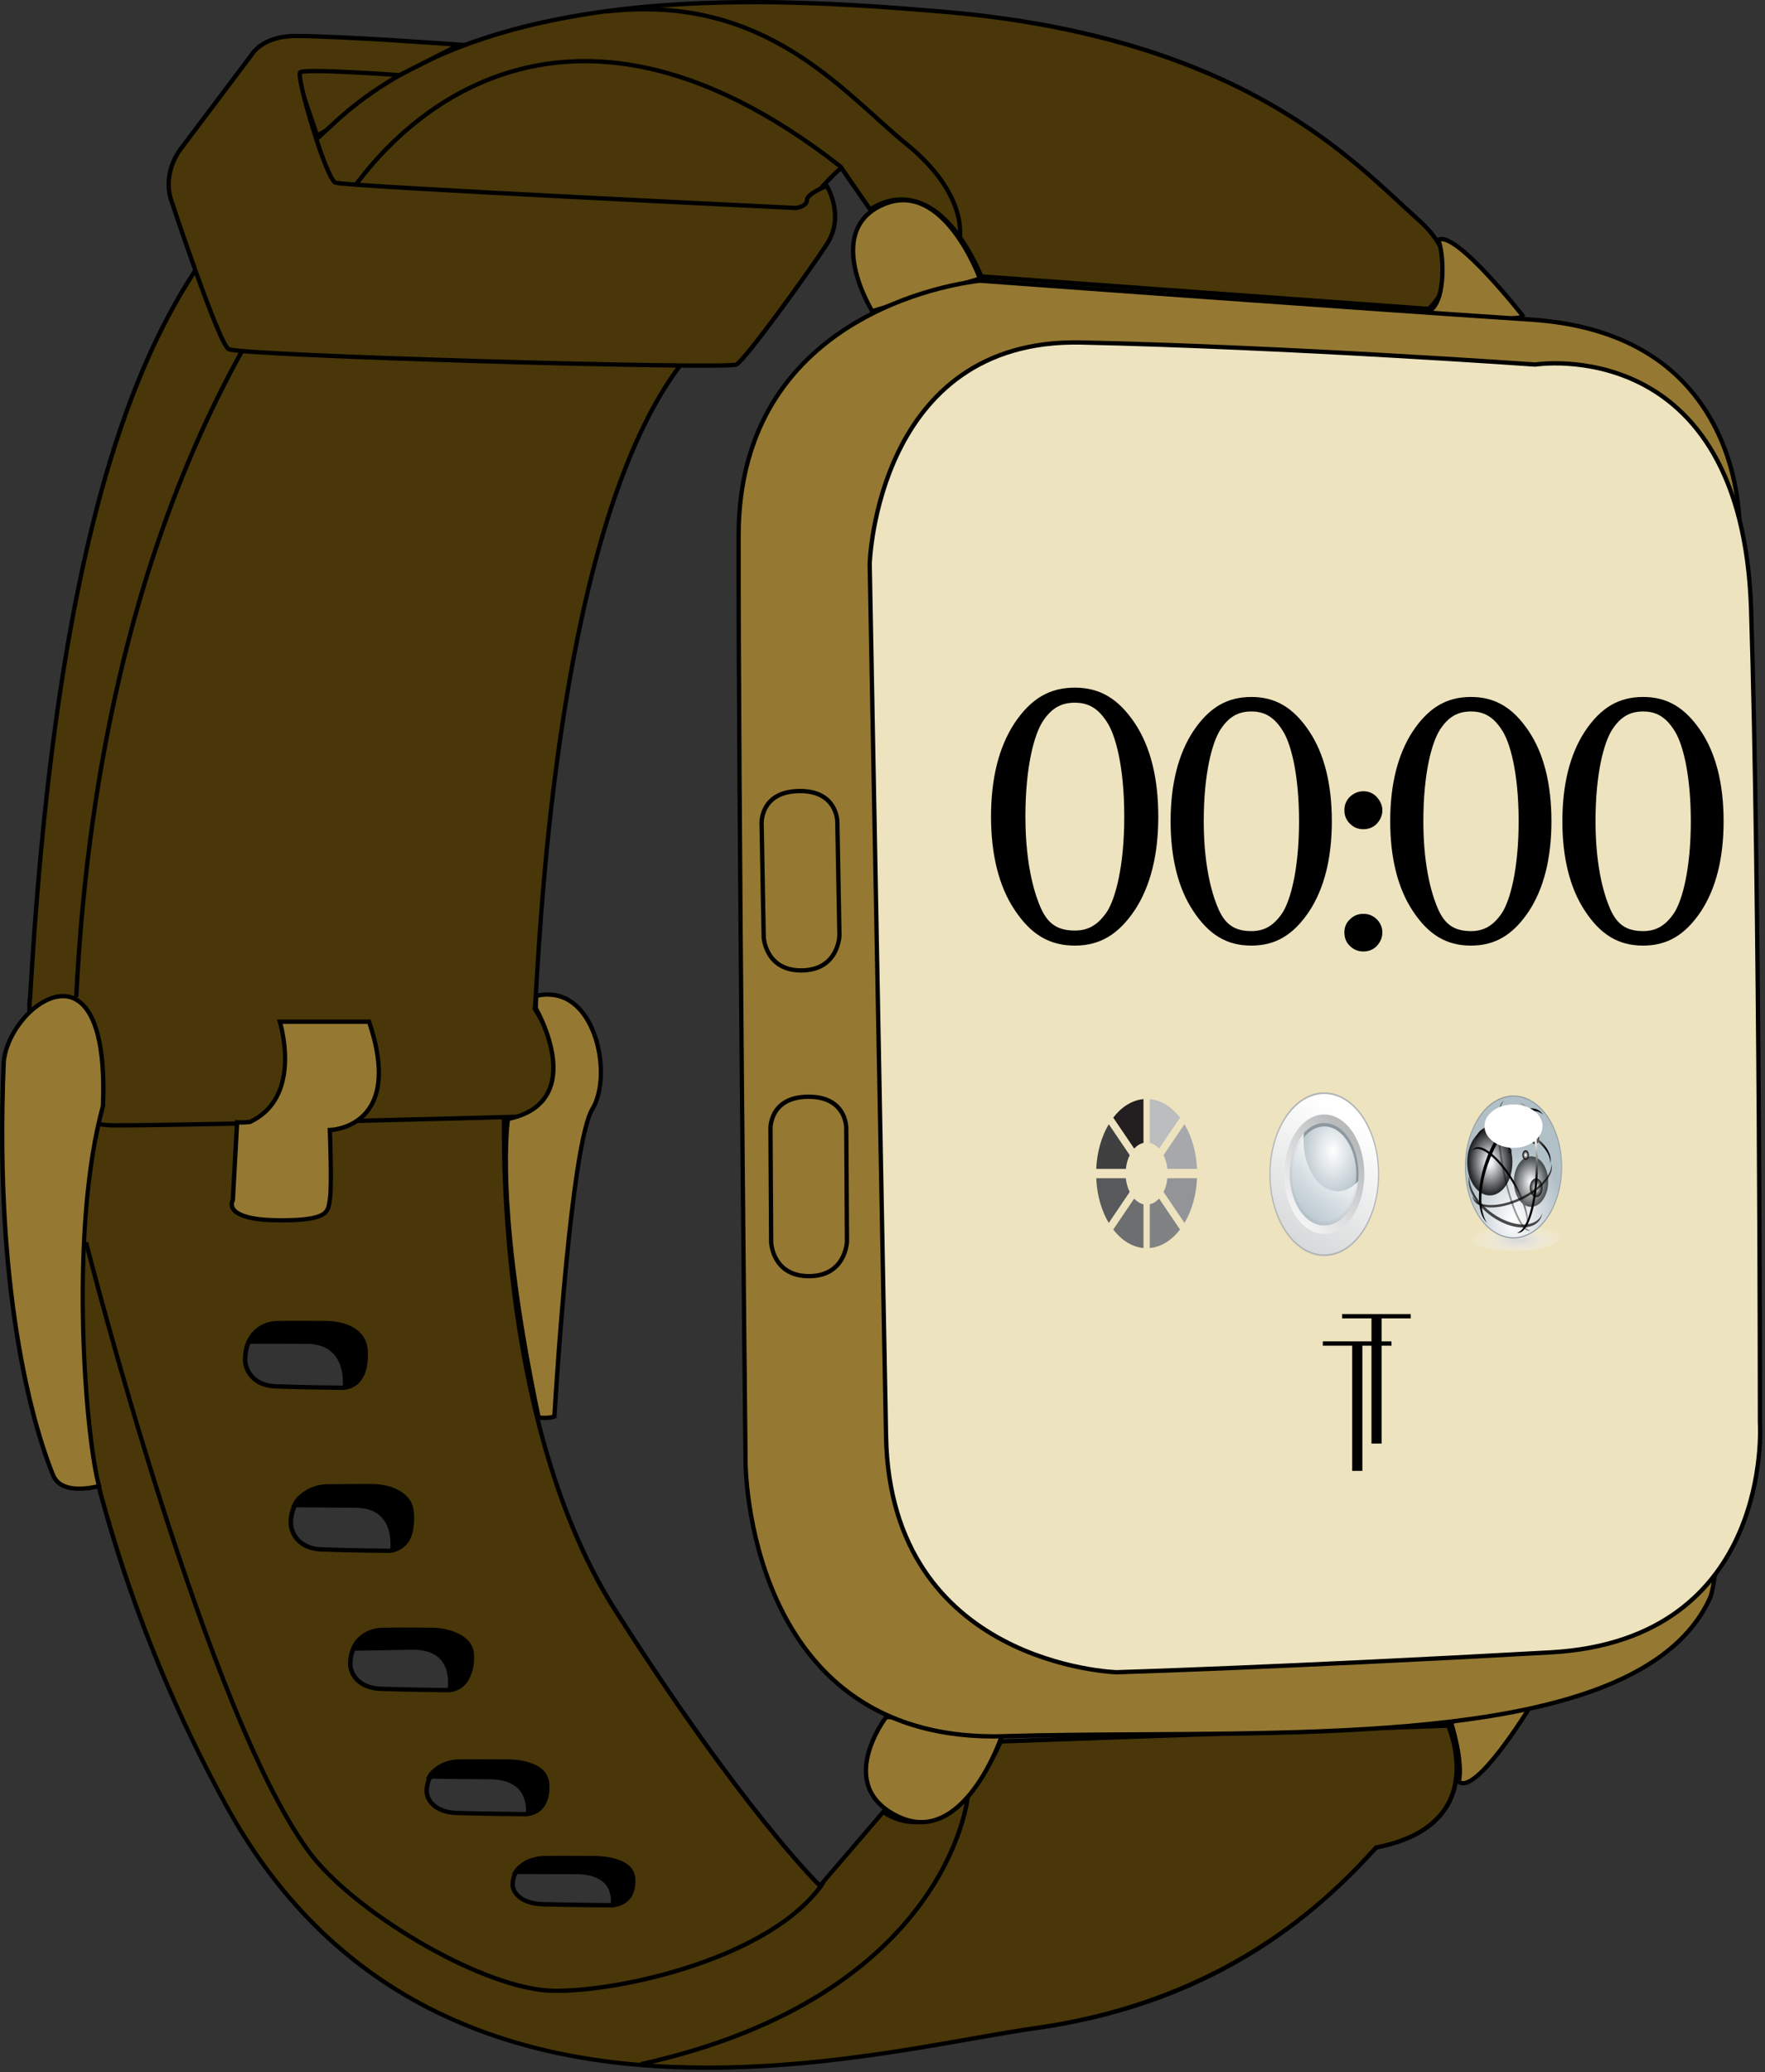 <svg width="409" height="480" viewBox="0 0 409 480" fill="none" xmlns="http://www.w3.org/2000/svg">
<rect x="0" y="0" width="409" height="480" fill="#333333" stroke="none"/>
<g clip-path="url(#clip0_17_383)">
<path d="M73.49 31.412L68.45 16.697C68.45 16.697 75.98 11.845 92.71 16.377C93.67 20.148 73.5 31.412 73.5 31.412H73.49Z" fill="#49370A" stroke="black" stroke-miterlimit="10"/>
<path d="M163.93 478.999C187.03 478.999 209.2 475.098 225.38 472.257C230.95 471.276 235.76 470.426 239.94 469.846C286.42 463.313 309.94 437.743 318.79 428.109L318.9 427.989L319.06 427.959C327.47 426.279 333.09 422.757 335.77 417.485C339.52 410.112 336.3 401.469 335.6 399.758L231.92 403.419C224.89 418.866 217.29 422.117 212.15 422.117C208.4 422.117 205.65 420.446 204.67 419.746L190.01 436.843L189.63 436.473C189.46 436.302 171.89 419.046 142.58 373.037C114.55 329.04 116.66 259.112 116.95 252.22L12.98 255.771C12.46 262.134 7.51 336.633 52.55 418.505C74.94 459.212 111.38 479.009 163.94 479.009L163.93 478.999ZM137.4 430.42C139.49 430.42 146.34 430.75 146.69 435.062C146.85 437.013 146.45 438.553 145.51 439.644C144.39 440.944 142.74 441.294 141.55 441.364C141.38 441.364 132.15 441.304 125.78 441.124C120.57 440.984 118.73 438.303 118.76 436.543C118.83 432.371 122.59 430.47 126.28 430.42C127.48 430.41 129.07 430.4 130.67 430.4C133.8 430.4 136.92 430.42 137.01 430.42C137.01 430.42 137.16 430.42 137.41 430.42H137.4ZM117.49 408.061C119.58 408.061 126.43 408.431 126.78 413.233C126.95 415.534 126.49 417.315 125.44 418.525C124.32 419.816 122.76 420.176 121.65 420.256C121.46 420.256 112.24 420.186 105.87 419.986C100.66 419.826 98.82 416.855 98.85 414.894C98.92 410.242 102.68 408.111 106.37 408.071C107.57 408.061 109.16 408.051 110.76 408.051C113.89 408.051 117 408.071 117.1 408.071C117.1 408.071 117.25 408.071 117.5 408.071L117.49 408.061ZM99.79 377.559C104.1 377.559 108.81 379.11 109.08 383.482C109.51 390.344 105.64 391.395 103.95 391.525C103.73 391.525 94.53 391.445 88.16 391.215C82.95 391.025 81.11 387.633 81.14 385.392C81.21 380.06 84.97 377.619 88.65 377.559C89.85 377.539 91.44 377.539 93.04 377.539C96.16 377.539 99.27 377.559 99.38 377.559C99.38 377.559 99.53 377.559 99.78 377.559H99.79ZM86.02 344.256C90.33 344.256 95.04 345.927 95.31 350.609C95.72 357.711 92.27 359.072 90.18 359.252C89.95 359.252 80.75 359.172 74.39 358.922C69.19 358.722 67.34 355.08 67.37 352.679C67.44 347.277 71.62 344.396 75.72 344.326C79.25 344.276 85.45 344.266 85.61 344.266C85.61 344.266 85.77 344.266 86.02 344.266V344.256ZM75.43 306.491C79.74 306.491 84.45 308.162 84.72 312.844C85.13 319.946 81.68 321.307 79.59 321.487C79.36 321.487 70.16 321.407 63.8 321.157C58.6 320.957 56.75 317.315 56.78 314.914C56.85 309.182 60.61 306.561 64.29 306.501C65.49 306.481 67.09 306.481 68.68 306.481C71.8 306.481 74.9 306.501 75.02 306.501C75.02 306.501 75.18 306.501 75.42 306.501L75.43 306.491Z" fill="#49370A"/>
<path d="M116.41 252.73L13.42 256.251C13.1 260.333 12.04 278.47 15.49 304.581C19.1 331.921 28.53 373.828 52.97 418.266C65.2 440.494 82.15 456.751 103.37 466.605C120.64 474.618 140.44 478.509 163.93 478.509C187.42 478.509 209.13 474.618 225.29 471.767C230.87 470.786 235.68 469.936 239.87 469.346C286.17 462.843 309.6 437.363 318.42 427.769L318.64 427.529L318.96 427.469C327.21 425.828 332.71 422.387 335.32 417.265C338.78 410.462 336.13 402.499 335.26 400.278L232.24 403.91C225.13 419.356 217.4 422.617 212.14 422.617C208.66 422.617 206.01 421.227 204.75 420.406L190.72 436.763L190.03 437.573L189.27 436.833C189.1 436.663 171.49 419.356 142.14 373.308C126.74 349.128 120.57 317.336 118.12 294.917C115.83 273.978 116.24 257.092 116.41 252.74M75 306.011C75.06 306.011 75.21 306.011 75.42 306.011C79.96 306.011 84.92 307.802 85.21 312.834C85.66 320.647 81.46 321.847 79.63 321.997H79.58H79.53C79.44 321.997 70.17 321.907 63.77 321.667C58.21 321.447 56.24 317.516 56.27 314.915C56.35 308.852 60.35 306.071 64.28 306.011C65.35 305.991 66.83 305.981 68.68 305.981C71.69 305.981 74.69 306.001 75 306.001M90.17 359.762H90.12C90.03 359.762 80.76 359.672 74.36 359.432C68.8 359.212 66.83 355.281 66.86 352.68C66.93 346.957 71.37 343.906 75.71 343.836C79.17 343.786 85.16 343.776 85.59 343.776C85.65 343.776 85.8 343.776 86.02 343.776C90.56 343.776 95.52 345.567 95.81 350.599C96.26 358.412 92.06 359.612 90.23 359.762H90.18M99.37 377.079C99.43 377.079 99.58 377.079 99.79 377.079C104.33 377.079 109.28 378.76 109.58 383.472C110.03 390.785 105.82 391.905 103.99 392.045H103.95H103.91C103.82 392.045 94.55 391.965 88.15 391.735C82.59 391.535 80.62 387.843 80.65 385.402C80.73 379.73 84.73 377.139 88.66 377.079C89.86 377.059 91.46 377.059 93.05 377.059C96.07 377.059 99.07 377.079 99.38 377.079M117.08 407.571C117.14 407.571 117.28 407.571 117.5 407.571C119.7 407.571 126.91 407.981 127.29 413.204C127.47 415.644 126.97 417.545 125.83 418.866C124.85 419.986 123.42 420.646 121.69 420.766H121.65H121.61C121.52 420.766 112.25 420.696 105.86 420.496C100.29 420.326 98.32 417.055 98.36 414.894C98.44 409.912 102.44 407.621 106.37 407.581C107.57 407.571 109.17 407.561 110.76 407.561C113.79 407.561 116.81 407.581 117.09 407.581M137.01 429.94C137.06 429.94 137.21 429.94 137.43 429.94C139.63 429.94 146.83 430.31 147.21 435.042C147.38 437.133 146.94 438.794 145.91 439.994C144.93 441.125 143.44 441.775 141.61 441.885H141.58H141.55C141.46 441.885 132.2 441.825 125.8 441.645C120.23 441.495 118.26 438.514 118.29 436.553C118.37 432.051 122.37 429.99 126.3 429.94C127.5 429.93 129.1 429.92 130.69 429.92C133.73 429.92 136.76 429.94 137.02 429.94M117.49 251.71C117.49 251.71 113.4 326.289 143.02 372.778C172.64 419.266 190 436.123 190 436.123L204.62 419.066C204.62 419.066 207.66 421.617 212.18 421.617C217.47 421.617 224.78 418.115 231.63 402.929L335.96 399.248C335.96 399.248 346.94 422.917 319.19 428.45C307.45 441.225 284.22 464.134 240.04 470.336C223.28 472.687 194.76 479.5 163.96 479.5C123.5 479.5 79.09 467.755 52.12 418.736C4.63 332.402 12.53 255.271 12.53 255.271L117.48 251.69L117.49 251.71ZM75.06 307.011C75.06 307.011 71.89 306.991 68.72 306.991C67.13 306.991 65.54 306.991 64.34 307.011C60.74 307.072 57.39 309.612 57.32 314.925C57.29 317.125 59 320.477 63.86 320.657C70.32 320.907 79.59 320.987 79.59 320.987C81.81 320.797 84.63 319.216 84.26 312.874C83.94 307.352 77.2 306.991 75.47 306.991C75.21 306.991 75.07 306.991 75.07 306.991L75.06 307.011ZM90.18 358.772C92.4 358.582 95.22 357.001 94.85 350.659C94.53 345.137 87.79 344.776 86.06 344.776C85.8 344.776 85.66 344.776 85.66 344.776C85.66 344.776 79.38 344.776 75.78 344.836C72.18 344.896 67.99 347.377 67.92 352.7C67.89 354.9 69.6 358.252 74.46 358.432C80.92 358.682 90.19 358.762 90.19 358.762L90.18 358.772ZM99.43 378.08C99.43 378.08 96.26 378.06 93.09 378.06C91.5 378.06 89.91 378.06 88.71 378.08C85.11 378.13 81.76 380.491 81.69 385.413C81.66 387.453 83.37 390.555 88.23 390.725C94.69 390.955 103.96 391.035 103.96 391.035C106.18 390.865 108.99 389.394 108.63 383.522C108.31 378.4 101.57 378.07 99.84 378.07C99.58 378.07 99.44 378.07 99.44 378.07L99.43 378.08ZM117.13 408.572C117.13 408.572 113.96 408.552 110.79 408.552C109.2 408.552 107.61 408.552 106.41 408.572C102.81 408.612 99.46 410.652 99.39 414.904C99.36 416.665 101.07 419.346 105.93 419.496C112.39 419.696 121.66 419.766 121.66 419.766C123.88 419.616 126.7 418.356 126.33 413.274C126.01 408.852 119.27 408.572 117.54 408.572C117.28 408.572 117.14 408.572 117.14 408.572H117.13ZM137.04 430.931C137.04 430.931 133.87 430.91 130.7 430.91C129.11 430.91 127.52 430.911 126.32 430.931C122.72 430.971 119.37 432.781 119.3 436.553C119.27 438.113 120.98 440.494 125.84 440.624C132.3 440.804 141.57 440.864 141.57 440.864C143.79 440.734 146.61 439.604 146.24 435.102C145.92 431.181 139.18 430.921 137.45 430.921C137.19 430.921 137.05 430.921 137.05 430.921L137.04 430.931Z" fill="black"/>
<path d="M26.39 260.703C46.69 260.703 118.36 258.752 121.75 258.662C122.43 258.282 126.66 255.761 128.09 250.569C129.4 245.787 128.03 240.175 124.02 233.882L123.93 233.742V233.572C124.04 232.442 124.16 230.551 124.32 227.92C128.65 156.862 139.73 108.833 157.23 85.174C186.04 46.238 194.22 39.495 194.55 39.235L194.97 38.905L201.66 48.549C202.67 47.839 205.34 46.228 208.92 46.228C213.81 46.228 220.98 49.329 227.41 64.055C242.19 65.116 326.31 71.228 331.07 71.568C331.81 70.888 335.11 67.597 335.19 62.855C335.26 58.833 333.04 54.801 328.61 50.86C327.33 49.73 325.97 48.459 324.5 47.098C308.72 32.493 282.32 8.053 218.35 2.701C205.57 1.63 190.6 0.49 174.69 0.49C129.33 0.49 97.47 9.694 77.29 28.621C75.31 30.472 73.29 32.273 71.15 34.183C58.99 45.008 45.21 57.282 33.24 85.374C19.32 118.037 10.73 165.705 6.99 231.091V231.161L6.97 231.221C6.75 231.902 6.21 245.167 12.46 253.75C15.82 258.362 20.51 260.703 26.41 260.703H26.39Z" fill="#49370A"/>
<path d="M174.69 1C154.57 1 137.49 2.781 122.49 6.453C103.79 11.024 88.7 18.607 77.63 28.991C75.65 30.852 73.62 32.653 71.48 34.564C59.36 45.358 45.62 57.583 33.69 85.574C19.79 118.187 11.22 165.796 7.48 231.121V231.232L7.44 231.362C7.21 232.292 6.77 245.687 13.24 253.981C16.47 258.112 20.89 260.203 26.4 260.203C46.49 260.203 116.91 258.292 121.62 258.162C122.49 257.662 126.31 255.221 127.62 250.419C128.89 245.777 127.54 240.305 123.6 234.153L123.42 233.863L123.45 233.522C123.55 232.402 123.66 230.511 123.82 227.89C124.59 215.255 126.19 188.955 130.93 160.764C136.83 125.65 145.55 100.12 156.83 84.874C185.68 45.878 193.91 39.105 194.24 38.835L195.08 38.165L195.69 39.045L201.79 47.849C203.07 47.029 205.62 45.718 208.92 45.718C213.93 45.718 221.24 48.829 227.75 63.565C243.06 64.666 324.22 70.558 330.89 71.048C331.8 70.168 334.63 67.107 334.7 62.825C334.76 58.963 332.6 55.052 328.29 51.22C327.01 50.08 325.63 48.809 324.17 47.459C316.52 40.376 306.03 30.672 289.47 22.039C269.9 11.845 245.96 5.502 218.31 3.191C205.54 2.121 190.58 0.99 174.69 0.99M174.69 -0.01C191.13 -0.01 206.43 1.2 218.39 2.201C288.68 8.073 314.36 37.515 328.94 50.48C342.64 62.655 331.24 72.079 331.24 72.079C331.24 72.079 241.37 65.546 227.07 64.525C220.83 50.08 213.96 46.728 208.91 46.728C204.53 46.728 201.53 49.26 201.53 49.26L194.85 39.626C194.85 39.626 186.72 46.138 157.62 85.474C128.51 124.809 125.45 221.868 124.43 233.622C136.17 252.01 121.88 259.163 121.88 259.163C121.88 259.163 47.33 261.203 26.39 261.203C5.45 261.203 5.96 232.592 6.48 231.061C15.67 70.658 52.44 51.25 76.95 28.261C101.53 5.202 140.58 -5.80572e-06 174.69 -5.80572e-06V-0.01Z" fill="black"/>
<path d="M71.13 310.823C61.1 310.763 58 310.823 57.97 310.823C59.27 307.872 62.09 306.711 64.27 306.621C67.21 306.491 74.99 306.621 74.99 306.621C74.99 306.621 84.23 306.331 84.62 312.594C84.94 317.806 83.25 320.717 79.9 321.337C79.9 321.337 81.22 310.883 71.13 310.823V310.823Z" fill="black" stroke="black" stroke-miterlimit="10"/>
<path d="M82.37 348.788C72.34 348.728 68.25 348.678 68.22 348.678C69.52 345.727 73.32 344.676 75.51 344.576C78.45 344.446 86.23 344.576 86.23 344.576C86.23 344.576 95.04 344.196 95.42 350.449C95.74 355.661 94.25 358.402 90.9 359.022C90.9 359.022 92.45 348.848 82.37 348.788V348.788Z" fill="black" stroke="black" stroke-miterlimit="10"/>
<path d="M95.85 381.671C85.82 381.611 82.22 381.591 82.19 381.601C83.49 378.96 86.81 377.71 89 377.62C91.94 377.51 99.74 377.6 99.74 377.6C99.74 377.6 108.95 377.59 109.34 383.202C109.66 387.874 107.59 390.605 104.23 391.165C104.23 391.165 105.93 381.741 95.84 381.681L95.85 381.671Z" fill="black" stroke="black" stroke-miterlimit="10"/>
<path d="M113.56 411.693C103.53 411.643 99.55 411.523 99.52 411.523C100.82 409.192 104.52 408.452 106.7 408.372C109.64 408.272 117.42 408.372 117.42 408.372C117.42 408.372 126.23 408.071 126.61 413.003C126.93 417.115 125.69 419.716 122.34 420.206C122.34 420.206 123.64 411.743 113.56 411.693V411.693Z" fill="black" stroke="black" stroke-miterlimit="10"/>
<path d="M133.47 433.682C123.44 433.642 119.52 433.652 119.49 433.652C120.79 431.581 124.43 430.571 126.62 430.501C129.56 430.411 137.39 430.481 137.39 430.481C137.39 430.481 146.15 430.461 146.53 434.842C146.85 438.494 145.32 440.915 141.97 441.355C141.97 441.355 143.56 433.722 133.48 433.672L133.47 433.682Z" fill="black" stroke="black" stroke-miterlimit="10"/>
<path d="M222.35 55.392C222.35 55.392 224.69 45.288 210.05 33.373C195.41 21.458 177.43 -1.611 140.52 2.661" stroke="black" stroke-miterlimit="10"/>
<path d="M60.26 10.674C60.26 10.674 57.88 12.595 60.26 20.088C62.64 27.581 68.77 43.177 68.77 43.177C68.77 43.177 71.62 50.48 86.81 51.42C105.53 53.121 180.79 55.392 180.79 55.392C180.79 55.392 189.75 57.533 193.35 52.081" stroke="black" stroke-miterlimit="10"/>
<path d="M74.33 48.749L52.94 80.882" stroke="black" stroke-miterlimit="10"/>
<path d="M224.24 416.265C224.24 416.265 219.91 462.383 148.47 478.199" stroke="black" stroke-miterlimit="10"/>
<path d="M19.94 287.814C19.94 287.814 48.35 399.638 72.6 430.29C83.83 444.086 112.58 460.942 128.21 461.193C143.84 461.453 179.07 453.47 190.81 436.093" stroke="black" stroke-miterlimit="10"/>
<path d="M194.79 38.605C128.55 -13.155 90.92 31.973 83.75 41.116C69.54 59.254 23.65 111.354 17.66 231.001" stroke="black" stroke-miterlimit="10"/>
<path d="M92.58 17.407C92.58 17.407 70.49 15.806 69.54 16.767C68.59 17.727 75.54 41.416 77.71 42.307C79.88 43.197 184.43 48.179 184.43 48.179C184.43 48.179 186.98 47.879 186.98 46.368C186.98 44.858 191.58 43.067 191.58 43.067C191.58 43.067 195.92 49.96 191.58 56.602C187.24 63.245 172.77 83.253 170.65 84.443C168.53 85.634 55.33 82.413 52.95 80.872C50.57 79.331 39.67 46.368 39.67 46.368C39.67 46.368 37.37 40.516 41.97 34.384C46.57 28.251 58.31 12.675 58.31 12.675C58.31 12.675 60.7 8.333 68.52 8.333C78.73 8.333 106.49 10.354 106.49 10.354L92.59 17.407H92.58Z" fill="#49370A" stroke="black" stroke-miterlimit="10"/>
<path d="M227.07 64.536C227.07 64.536 218.67 41.246 204.6 47.419C190.64 53.551 202.12 72.089 202.12 72.089L227.07 64.536Z" fill="#957932" stroke="black" stroke-miterlimit="10"/>
<path d="M353.1 73.439C353.1 73.439 337.24 53.171 333.29 55.592C334.44 58.023 335.33 69.418 331.25 72.089C334.06 76.16 353.11 73.439 353.11 73.439" fill="#957932"/>
<path d="M353.1 73.439C353.1 73.439 337.24 53.171 333.29 55.592C334.44 58.023 335.33 69.418 331.25 72.089C334.06 76.16 353.11 73.439 353.11 73.439" stroke="black" stroke-miterlimit="10"/>
<path d="M231.93 402.729C231.93 402.729 223.24 427.999 208.18 420.847C193.12 413.694 205.33 397.798 205.33 397.798C205.33 397.798 232.45 397.387 231.93 402.729Z" fill="#957932" stroke="black" stroke-miterlimit="10"/>
<path d="M354.26 395.887C354.26 395.887 341.95 415.985 338.03 412.753C339.14 408.071 336.26 399.048 336.26 399.048C336.26 399.048 351.97 391.665 354.26 395.887" fill="#957932"/>
<path d="M354.26 395.887C354.26 395.887 341.95 415.985 338.03 412.753C339.14 408.071 336.26 399.048 336.26 399.048C336.26 399.048 351.97 391.665 354.26 395.887" stroke="black" stroke-miterlimit="10"/>
<path d="M230.25 402.249C231.05 402.249 231.85 402.239 232.67 402.209C242.66 401.909 253.2 401.849 264.36 401.789C319.74 401.479 382.5 401.129 396.38 369.916C402.5 352.249 403.05 124.649 403.06 122.348C403.06 122.218 403.42 110.924 397.67 99.389C392.38 88.775 380.65 75.76 354.87 74.049C305.03 70.758 227.81 65.085 227.04 65.025C226.98 65.035 212.96 66.346 199.12 74.259C186.39 81.532 171.2 96.068 171.16 123.959C171.07 177.82 172.76 337.243 172.77 338.844C172.77 339.004 172.86 354.92 179.99 370.616C189.52 391.605 206.44 402.239 230.27 402.239L230.25 402.249Z" fill="#957932"/>
<path d="M227.08 65.536C225.95 65.646 212.55 67.147 199.33 74.72C191.3 79.311 184.9 85.224 180.32 92.266C174.59 101.08 171.67 111.744 171.65 123.959C171.56 177.82 173.24 337.233 173.26 338.854C173.26 339.014 173.34 354.79 180.42 370.387C184.56 379.5 190.24 386.763 197.32 391.955C206.16 398.448 217.25 401.749 230.26 401.749C231.05 401.749 231.86 401.739 232.66 401.709C242.65 401.409 253.19 401.349 264.35 401.289C319.55 400.979 382.12 400.629 395.91 369.756C402 351.839 402.56 124.649 402.56 122.318C402.56 122.208 402.91 111.004 397.2 99.579C389.58 84.323 375.32 75.91 354.83 74.549C305.73 71.308 230.06 65.746 227.08 65.526M227.07 64.525C227.07 64.525 304.49 70.218 354.9 73.549C405.31 76.89 403.56 122.358 403.56 122.358C403.56 122.358 403.07 352.139 396.84 370.126C380.06 407.861 293.12 400.909 232.69 402.719C231.87 402.739 231.06 402.759 230.26 402.759C172.27 402.759 172.27 338.864 172.27 338.864C172.27 338.864 170.57 178.461 170.66 123.969C170.75 69.478 227.08 64.546 227.08 64.546L227.07 64.525Z" fill="black"/>
<path d="M187.53 295.627C195.92 295.577 196.26 287.904 196.27 287.584L196.11 261.263C196.11 261.263 196.1 258.432 194.04 256.361C192.52 254.841 190.29 254.07 187.38 254.07C184.34 254.09 182.08 254.881 180.57 256.431C178.53 258.532 178.55 261.333 178.55 261.363L178.71 287.854C178.72 288.154 179.15 295.637 187.45 295.637H187.53V295.627Z" fill="#957932"/>
<path d="M187.37 253.57V254.571H187.28C184.48 254.591 182.35 255.331 180.93 256.772C179.03 258.712 179.04 261.333 179.04 261.374L179.2 287.814C179.21 288.114 179.64 295.137 187.44 295.137H187.52C195.41 295.087 195.75 287.884 195.76 287.614L195.6 261.263C195.6 260.993 195.51 254.571 187.37 254.571V253.57M187.37 253.57C196.66 253.57 196.6 261.263 196.6 261.263L196.76 287.604C196.76 287.604 196.52 296.087 187.53 296.137C187.5 296.137 187.47 296.137 187.44 296.137C178.55 296.137 178.2 287.854 178.2 287.854L178.04 261.374C178.04 261.374 177.87 253.62 187.27 253.57C187.3 253.57 187.34 253.57 187.37 253.57V253.57Z" fill="black"/>
<path d="M185.89 224.819C194.3 224.659 194.52 216.986 194.52 216.666L194.03 190.345C194.03 190.055 193.87 183.262 185.41 183.262H185.11C182.17 183.322 179.92 184.143 178.43 185.713C176.41 187.834 176.47 190.645 176.47 190.675L176.97 217.156C176.99 217.456 177.5 224.829 185.63 224.829H185.89V224.819Z" fill="#957932"/>
<path d="M185.42 183.753C185.32 183.753 185.23 183.753 185.13 183.753C182.33 183.803 180.21 184.573 178.81 186.034C176.93 187.994 176.98 190.615 176.98 190.655L177.47 217.096C177.49 217.386 177.95 224.309 185.63 224.309H185.88C193.77 224.159 194.02 216.946 194.02 216.676L193.53 190.335C193.53 190.065 193.35 183.753 185.41 183.753M185.41 182.752C194.49 182.752 194.53 190.325 194.53 190.325L195.02 216.656C195.02 216.656 194.88 225.139 185.9 225.309C185.81 225.309 185.72 225.309 185.63 225.309C176.91 225.309 176.47 217.146 176.47 217.146L175.98 190.675C175.98 190.675 175.71 182.932 185.11 182.752C185.22 182.752 185.32 182.752 185.42 182.752H185.41Z" fill="black"/>
<path d="M65.47 282.692C75.7 282.692 75.98 280.821 76.38 278.23L76.45 277.8C76.95 274.749 76.45 262.374 76.45 262.254L76.43 261.753L76.93 261.733C76.98 261.733 82.44 261.423 85.57 256.821C88.57 252.41 88.55 245.637 85.53 236.683H64.86C65.78 239.965 69.15 254.541 58.02 259.883L57.95 259.923H57.87C57.25 260.013 56.63 260.053 56.04 260.053C55.6 260.053 55.23 260.033 54.96 260.003L53.96 278.04L53.9 278.14C53.9 278.14 53.43 279.04 53.98 279.981C54.54 280.931 56.54 282.552 63.69 282.692C64.32 282.702 64.92 282.712 65.48 282.712L65.47 282.692Z" fill="#957932"/>
<path d="M65.5 237.174C66.6 241.476 69.08 255.111 58.23 260.323L58.08 260.393L57.92 260.413C57.28 260.493 56.64 260.533 56.03 260.533C55.81 260.533 55.6 260.533 55.42 260.523L54.46 277.94L54.44 278.17L54.34 278.36C54.3 278.43 54.01 279.05 54.41 279.731C54.82 280.421 56.55 282.042 63.69 282.182C64.32 282.192 64.91 282.202 65.48 282.202C70.13 282.202 73.08 281.792 74.5 280.941C75.52 280.331 75.67 279.611 75.89 278.16L75.96 277.72C76.45 274.719 75.96 262.394 75.95 262.274L75.91 261.283L76.9 261.233C76.95 261.233 82.17 260.923 85.15 256.532C88.01 252.31 88.01 245.807 85.16 237.184H65.5M64.18 236.183H85.88C94.56 261.473 76.94 262.234 76.94 262.234C76.94 262.234 77.45 274.749 76.94 277.88C76.45 280.861 76.66 283.192 65.47 283.192C64.9 283.192 64.3 283.192 63.66 283.172C50.64 282.912 53.45 277.88 53.45 277.88L54.47 259.423C54.47 259.423 55.04 259.533 56.02 259.533C56.51 259.533 57.11 259.503 57.79 259.423C70.05 253.55 64.17 236.183 64.17 236.183H64.18Z" fill="black"/>
<path d="M18.39 344.867C20.31 344.867 22.12 344.466 22.95 344.256C19.77 332.872 15.95 284.983 23.84 256.281C24.47 241.526 21.71 235.403 19.28 232.862C17.95 231.472 16.37 230.771 14.59 230.771C8.71 230.771 1.65 238.564 0.85 245.937C-1.56 302.98 9 333.682 12.29 341.735C13.14 343.816 15.19 344.877 18.38 344.877L18.39 344.867Z" fill="#957932"/>
<path d="M14.6 231.261C8.94 231.261 2.15 238.804 1.36 245.957C-1.04 302.91 9.48 333.512 12.76 341.545C13.53 343.426 15.42 344.376 18.39 344.376C19.94 344.376 21.42 344.106 22.34 343.896C19.18 331.631 15.57 284.593 23.35 256.201C23.96 241.656 21.29 235.673 18.93 233.202C17.7 231.922 16.24 231.261 14.6 231.261M14.6 230.261C20.23 230.261 25.19 236.814 24.35 256.351C16.18 285.983 20.52 334.642 23.58 344.596C23.58 344.596 21.11 345.367 18.39 345.367C15.67 345.367 12.96 344.666 11.83 341.915C9.53 336.293 -2.18 305.901 0.36 245.877C1.16 238.464 8.3 230.261 14.6 230.261V230.261Z" fill="black"/>
<path d="M126.26 328.45C127.38 328.45 128.12 328.24 128.47 328.11C128.78 322.808 132.3 265.085 137.28 256.861C140.22 252.01 139.79 242.726 136.34 236.593C134.74 233.762 131.82 230.381 126.94 230.381C126.09 230.381 125.2 230.491 124.29 230.701C124.22 231.201 124.17 232.472 124.17 233.592C124.9 234.893 130.54 245.297 127.17 252.68C125.63 256.051 122.46 258.242 117.72 259.212C117.32 261.963 115.06 282.011 124.8 328.35C125.3 328.42 125.79 328.46 126.25 328.46L126.26 328.45Z" fill="#957932"/>
<path d="M126.94 229.881V230.881C126.23 230.881 125.5 230.961 124.75 231.111C124.7 231.672 124.67 232.612 124.67 233.462C125.64 235.213 131.01 245.477 127.63 252.89C126.06 256.331 122.88 258.592 118.17 259.633C117.69 263.364 115.89 283.372 125.22 327.91C125.58 327.95 125.92 327.97 126.26 327.97C127.05 327.97 127.62 327.86 127.99 327.76C128.41 320.707 131.9 264.795 136.86 256.622C139.72 251.9 139.28 242.856 135.91 236.864C134.38 234.143 131.58 230.901 126.95 230.901V229.901M126.95 229.901C138.86 229.901 142.45 249.339 137.72 257.142C132.61 265.575 128.96 328.47 128.96 328.47C128.96 328.47 128.08 328.97 126.27 328.97C125.73 328.97 125.11 328.92 124.4 328.81C113.68 277.97 117.29 258.802 117.29 258.802C136.18 255.231 123.67 233.743 123.67 233.743C123.67 233.743 123.67 230.291 123.93 230.291C124.99 230.021 126 229.901 126.95 229.901V229.901Z" fill="black"/>
<path d="M205.32 332.722L201.53 130.602C201.53 130.602 203.06 78.321 250.55 79.341C298.04 80.362 355.74 84.453 355.74 84.453C355.74 84.453 403.74 76.79 405.78 141.156C407.82 205.521 407.83 329.66 407.83 329.66C407.83 329.66 411.23 379.89 359.32 382.792C297.02 386.263 258.72 387.393 258.72 387.393C258.72 387.393 206.31 385.833 205.32 332.732V332.722Z" fill="#EDE3BF" stroke="black" stroke-miterlimit="10"/>
<path d="M310.99 305.421H317.81V334.422H320.17V305.421H326.92L326.9 304.421H311V305.421H310.99Z" fill="black"/>
<path d="M306.52 311.743H313.34V340.745H315.7V311.743H322.45L322.43 310.743H306.53V311.743H306.52Z" fill="black"/>
<path d="M367.247 169.46C370.927 163.94 375.087 161.46 380.767 161.46C386.367 161.46 390.527 163.94 394.207 169.46C397.647 174.66 399.407 181.62 399.407 190.26C399.407 198.82 397.647 205.78 394.207 211.06C390.527 216.58 386.367 219.06 380.767 219.06C375.087 219.06 370.927 216.58 367.247 210.98C363.807 205.78 362.047 198.74 362.047 190.26C362.047 181.7 363.807 174.74 367.247 169.46ZM380.767 215.7C383.807 215.7 385.967 214.42 387.967 211.46C389.807 208.58 391.807 201.46 391.807 190.26C391.807 178.98 389.807 171.86 387.887 169.06C385.967 166.1 383.807 164.82 380.767 164.82C377.647 164.82 375.487 166.1 373.567 169.06C371.727 171.94 369.727 178.98 369.727 190.26C369.727 201.86 372.127 208.34 373.167 210.66C374.767 214.26 377.007 215.7 380.767 215.7ZM327.35 169.46C331.03 163.94 335.19 161.46 340.87 161.46C346.47 161.46 350.63 163.94 354.31 169.46C357.75 174.66 359.51 181.62 359.51 190.26C359.51 198.82 357.75 205.78 354.31 211.06C350.63 216.58 346.47 219.06 340.87 219.06C335.19 219.06 331.03 216.58 327.35 210.98C323.91 205.78 322.15 198.74 322.15 190.26C322.15 181.7 323.91 174.74 327.35 169.46ZM340.87 215.7C343.91 215.7 346.07 214.42 348.07 211.46C349.91 208.58 351.91 201.46 351.91 190.26C351.91 178.98 349.91 171.86 347.99 169.06C346.07 166.1 343.91 164.82 340.87 164.82C337.75 164.82 335.59 166.1 333.67 169.06C331.83 171.94 329.83 178.98 329.83 190.26C329.83 201.86 332.23 208.34 333.27 210.66C334.87 214.26 337.11 215.7 340.87 215.7ZM320.333 216.02C320.333 217.22 319.853 218.26 319.053 219.14C318.173 220.02 317.133 220.42 315.933 220.42C314.733 220.42 313.693 220.02 312.813 219.14C311.933 218.34 311.533 217.22 311.533 216.02C311.533 214.82 311.933 213.78 312.813 212.98C313.693 212.1 314.733 211.7 315.933 211.7C317.133 211.7 318.173 212.1 319.053 212.98C319.853 213.78 320.333 214.82 320.333 216.02ZM320.333 187.7C320.333 188.9 319.853 189.94 319.053 190.82C318.173 191.7 317.133 192.1 315.933 192.1C314.733 192.1 313.693 191.7 312.813 190.82C311.933 189.94 311.533 188.9 311.533 187.7C311.533 186.5 311.933 185.46 312.813 184.58C313.693 183.78 314.733 183.3 315.933 183.3C317.213 183.3 318.253 183.78 319.053 184.66C319.853 185.54 320.333 186.58 320.333 187.7ZM276.463 169.46C280.143 163.94 284.303 161.46 289.983 161.46C295.583 161.46 299.743 163.94 303.423 169.46C306.863 174.66 308.623 181.62 308.623 190.26C308.623 198.82 306.863 205.78 303.423 211.06C299.743 216.58 295.583 219.06 289.983 219.06C284.303 219.06 280.143 216.58 276.463 210.98C273.023 205.78 271.263 198.74 271.263 190.26C271.263 181.7 273.023 174.74 276.463 169.46ZM289.983 215.7C293.023 215.7 295.183 214.42 297.183 211.46C299.023 208.58 301.023 201.46 301.023 190.26C301.023 178.98 299.023 171.86 297.103 169.06C295.183 166.1 293.023 164.82 289.983 164.82C286.863 164.82 284.703 166.1 282.783 169.06C280.943 171.94 278.943 178.98 278.943 190.26C278.943 201.86 281.343 208.34 282.383 210.66C283.983 214.26 286.223 215.7 289.983 215.7ZM235.042 167.6C238.86 161.873 243.176 159.3 249.069 159.3C254.879 159.3 259.195 161.873 263.013 167.6C266.582 172.995 268.408 180.216 268.408 189.18C268.408 198.061 266.582 205.282 263.013 210.76C259.195 216.487 254.879 219.06 249.069 219.06C243.176 219.06 238.86 216.487 235.042 210.677C231.473 205.282 229.647 197.978 229.647 189.18C229.647 180.299 231.473 173.078 235.042 167.6ZM249.069 215.574C252.223 215.574 254.464 214.246 256.539 211.175C258.448 208.187 260.523 200.8 260.523 189.18C260.523 177.477 258.448 170.09 256.456 167.185C254.464 164.114 252.223 162.786 249.069 162.786C245.832 162.786 243.591 164.114 241.599 167.185C239.69 170.173 237.615 177.477 237.615 189.18C237.615 201.215 240.105 207.938 241.184 210.345C242.844 214.08 245.168 215.574 249.069 215.574Z" fill="black"/>
<g clip-path="url(#clip1_17_383)">
<path d="M266.44 254.621C269.118 254.871 271.556 256.446 273.447 258.914L268.598 266.078C267.974 265.396 267.24 264.935 266.44 264.762V254.621Z" fill="#BBBDBF"/>
<path d="M277.38 272.954C277.217 276.911 276.145 280.513 274.481 283.307L269.632 276.143C270.093 275.221 270.405 274.136 270.522 272.954H277.38V272.954Z" fill="#929497"/>
<path d="M274.474 260.441C276.145 263.236 277.217 266.827 277.38 270.794H270.522C270.399 269.612 270.087 268.527 269.625 267.605L274.474 260.441Z" fill="#A6A8AB"/>
<path d="M257.964 258.914C259.862 256.446 262.293 254.871 264.978 254.621V264.762C264.178 264.935 263.444 265.406 262.82 266.078L257.971 258.914H257.964Z" fill="#231F20"/>
<path d="M261.78 276.143L256.931 283.307C255.26 280.513 254.194 276.911 254.032 272.954H260.889C261.013 274.136 261.325 275.221 261.78 276.143V276.143Z" fill="#58595B"/>
<path d="M254.032 270.794C254.194 266.837 255.267 263.236 256.937 260.441L261.786 267.605C261.325 268.527 261.013 269.612 260.896 270.794H254.038H254.032Z" fill="#404041"/>
<path d="M273.441 284.834C271.549 287.303 269.112 288.878 266.434 289.118V278.986C267.233 278.803 267.968 278.342 268.592 277.67L273.441 284.834Z" fill="#808284"/>
<path d="M264.978 289.118C262.3 288.878 259.862 287.293 257.971 284.834L262.82 277.67C263.444 278.352 264.178 278.813 264.978 278.995V289.127V289.118Z" fill="#6D6E70"/>
</g>
<g clip-path="url(#clip2_17_383)">
<path style="mix-blend-mode:multiply" d="M339.472 286.173C339.472 288.174 344.507 289.795 350.723 289.795C356.938 289.795 361.97 288.174 361.97 286.173C361.97 284.173 356.934 282.552 350.719 282.552C344.504 282.552 339.469 284.173 339.469 286.173H339.472Z" fill="url(#paint0_radial_17_383)"/>
<path d="M350.719 286.754C356.877 286.754 361.885 279.386 361.885 270.332C361.885 261.278 356.877 253.906 350.719 253.906C344.562 253.906 339.554 261.273 339.554 270.332C339.554 279.391 344.562 286.759 350.719 286.759V286.754Z" fill="url(#paint1_radial_17_383)"/>
<path d="M350.719 254.031C344.609 254.031 339.639 261.344 339.639 270.332C339.639 279.321 344.609 286.634 350.719 286.634C356.829 286.634 361.8 279.321 361.8 270.332C361.8 261.344 356.829 254.031 350.719 254.031ZM350.719 253.781C356.934 253.781 361.97 261.188 361.97 270.332C361.97 279.476 356.934 286.884 350.719 286.884C344.504 286.884 339.469 279.476 339.469 270.332C339.469 261.188 344.507 253.781 350.719 253.781Z" fill="#8C98A0"/>
<path style="mix-blend-mode:screen" opacity="0.6" d="M350.797 273.733C350.797 276.97 352.579 279.591 354.779 279.591C356.979 279.591 358.76 276.97 358.76 273.733C358.76 270.497 356.979 267.876 354.779 267.876C352.579 267.876 350.797 270.497 350.797 273.733Z" fill="url(#paint2_radial_17_383)"/>
<path style="mix-blend-mode:screen" opacity="0.8" d="M354.752 263.634C354.752 264.41 355.18 265.04 355.707 265.04C356.234 265.04 356.662 264.41 356.662 263.634C356.662 262.859 356.234 262.229 355.707 262.229C355.18 262.229 354.752 262.859 354.752 263.634Z" fill="url(#paint3_radial_17_383)"/>
<path style="mix-blend-mode:screen" opacity="0.8" d="M354.486 275.174C354.486 276.38 355.149 277.355 355.969 277.355C356.788 277.355 357.451 276.38 357.451 275.174C357.451 273.969 356.788 272.988 355.969 272.988C355.149 272.988 354.486 273.969 354.486 275.174Z" fill="url(#paint4_radial_17_383)"/>
<path style="mix-blend-mode:screen" opacity="0.8" d="M347.476 261.118C347.476 262.574 348.278 263.75 349.264 263.75C350.25 263.75 351.052 262.569 351.052 261.118C351.052 259.668 350.253 258.487 349.264 258.487C348.275 258.487 347.476 259.668 347.476 261.118Z" fill="url(#paint5_radial_17_383)"/>
<path style="mix-blend-mode:screen" d="M349.539 266.621C349.539 266.921 349.703 267.161 349.907 267.161C350.111 267.161 350.274 266.921 350.274 266.621C350.274 266.321 350.111 266.08 349.907 266.08C349.703 266.08 349.539 266.321 349.539 266.621Z" fill="url(#paint6_radial_17_383)"/>
<path style="mix-blend-mode:screen" d="M352.776 267.581C352.776 268.196 353.116 268.691 353.531 268.691C353.946 268.691 354.286 268.191 354.286 267.581C354.286 266.971 353.946 266.471 353.531 266.471C353.116 266.471 352.776 266.971 352.776 267.581Z" fill="url(#paint7_radial_17_383)"/>
<path style="mix-blend-mode:screen" opacity="0.8" d="M339.989 269.232C339.989 273.488 342.335 276.94 345.232 276.94C348.128 276.94 350.471 273.488 350.471 269.232C350.471 264.975 348.125 261.519 345.232 261.519C342.338 261.519 339.989 264.97 339.989 269.232V269.232Z" fill="url(#paint8_radial_17_383)"/>
<path style="mix-blend-mode:screen" d="M349.628 272.548C346.337 267.606 342.634 265.03 341.169 266.596C341.209 266.516 341.25 266.445 341.298 266.375C342.641 264.44 346.496 267.021 349.91 272.143C353.324 277.265 355 282.987 353.653 284.923C353.606 284.993 353.555 285.053 353.5 285.113C354.592 282.992 352.916 277.495 349.624 272.553L349.628 272.548Z" fill="url(#paint9_linear_17_383)"/>
<path style="mix-blend-mode:screen" opacity="0.4" d="M348.635 271.357C347 263.384 346.972 256.272 348.536 255.066C348.472 255.076 348.407 255.091 348.346 255.121C346.605 255.911 346.568 263.254 348.264 271.523C349.961 279.791 352.749 285.848 354.49 285.058C354.551 285.028 354.612 284.993 354.667 284.948C352.919 285.248 350.267 279.331 348.632 271.357H348.635Z" fill="url(#paint10_linear_17_383)"/>
<path style="mix-blend-mode:screen" opacity="0.7" d="M351.212 277.92C356.084 275.959 359.692 272.348 359.495 269.697C359.522 269.787 359.546 269.877 359.563 269.972C360.059 272.643 356.367 276.454 351.314 278.485C346.262 280.516 341.767 279.996 341.271 277.33C341.254 277.235 341.243 277.14 341.237 277.04C341.985 279.466 346.34 279.881 351.212 277.92V277.92Z" fill="url(#paint11_linear_17_383)"/>
<path style="mix-blend-mode:screen" d="M351.345 261.834C346.748 260.388 342.671 261.408 342.008 264.105C342.012 264 342.022 263.894 342.036 263.789C342.461 260.873 346.666 259.723 351.433 261.218C356.2 262.714 359.722 266.295 359.301 269.212C359.287 269.317 359.263 269.417 359.24 269.517C359.382 266.661 355.942 263.284 351.345 261.839V261.834Z" fill="url(#paint12_linear_17_383)"/>
<path style="mix-blend-mode:screen" d="M346.537 265.65C343.073 272.343 342.257 280.071 344.606 283.302C344.507 283.212 344.405 283.117 344.31 283.007C341.634 280.011 342.379 271.953 345.969 265.015C349.563 258.077 354.646 254.881 357.319 257.877C357.414 257.982 357.502 258.097 357.587 258.217C354.847 255.746 349.998 258.958 346.534 265.65H346.537Z" fill="url(#paint13_linear_17_383)"/>
<path style="mix-blend-mode:screen" d="M355.88 270.787C356.05 262.804 354.412 256.206 352.178 255.646C352.259 255.631 352.344 255.626 352.426 255.631C354.782 255.741 356.55 262.534 356.377 270.807C356.2 279.081 354.146 285.703 351.79 285.593C351.705 285.593 351.624 285.573 351.542 285.553C353.793 285.203 355.71 278.765 355.877 270.782L355.88 270.787Z" fill="url(#paint14_linear_17_383)"/>
<path style="mix-blend-mode:screen" opacity="0.7" d="M347.608 282.172C352.103 284.553 356.377 284.033 357.393 281.066C357.376 281.186 357.353 281.301 357.325 281.421C356.526 284.688 352.1 285.333 347.442 282.862C342.78 280.391 339.652 275.744 340.451 272.483C340.478 272.368 340.512 272.258 340.55 272.148C340.047 275.384 343.117 279.796 347.612 282.172H347.608Z" fill="url(#paint15_linear_17_383)"/>
<g style="mix-blend-mode:screen">
<path d="M344.001 260.883C344.001 263.659 347.01 265.915 350.723 265.915C354.435 265.915 357.441 263.659 357.441 260.883C357.441 258.107 354.432 255.851 350.719 255.851C347.006 255.851 343.997 258.102 343.997 260.883H344.001Z" fill="url(#paint16_linear_17_383)"/>
</g>
</g>
<g clip-path="url(#clip3_17_383)">
<path d="M306.87 290.788C313.813 290.788 319.457 282.363 319.457 272.018C319.457 261.672 313.813 253.248 306.87 253.248C299.927 253.248 294.282 261.665 294.282 272.018C294.282 282.371 299.927 290.788 306.87 290.788Z" fill="url(#paint17_linear_17_383)"/>
<path d="M306.87 253.445C300.001 253.445 294.415 261.775 294.415 272.018C294.415 282.26 300.001 290.59 306.87 290.59C313.739 290.59 319.325 282.26 319.325 272.018C319.325 261.775 313.739 253.445 306.87 253.445ZM306.87 253.05C313.898 253.05 319.59 261.538 319.59 272.018C319.59 282.497 313.898 290.985 306.87 290.985C299.842 290.985 294.15 282.497 294.15 272.018C294.15 261.538 299.842 253.05 306.87 253.05Z" fill="#B2B4B7"/>
<path d="M297.595 272.018C297.595 279.66 301.745 285.848 306.87 285.848C311.995 285.848 316.145 279.66 316.145 272.018C316.145 264.375 311.995 258.187 306.87 258.187C301.745 258.187 297.595 264.375 297.595 272.018Z" fill="url(#paint18_linear_17_383)"/>
<path d="M306.87 283.477C311.11 283.477 314.555 278.332 314.555 272.018C314.555 265.703 311.11 260.558 306.87 260.558C302.63 260.558 299.185 265.695 299.185 272.018C299.185 278.34 302.63 283.477 306.87 283.477Z" fill="url(#paint19_radial_17_383)"/>
<path d="M306.87 260.953C302.778 260.953 299.45 265.916 299.45 272.018C299.45 278.119 302.778 283.082 306.87 283.082C310.961 283.082 314.29 278.119 314.29 272.018C314.29 265.916 310.961 260.953 306.87 260.953ZM306.87 260.163C311.264 260.163 314.82 265.466 314.82 272.018C314.82 278.569 311.264 283.872 306.87 283.872C302.476 283.872 298.92 278.561 298.92 272.018C298.92 265.474 302.481 260.163 306.87 260.163Z" fill="#8C98A0"/>
<g style="mix-blend-mode:multiply" opacity="0.8">
<path d="M302.148 262.494C302.1 263.024 302.063 263.561 302.063 264.115C302.063 270.658 305.619 275.969 310.013 275.969C311.783 275.969 313.41 275.092 314.735 273.638C314.205 279.415 310.887 283.872 306.87 283.872C302.481 283.872 298.92 278.561 298.92 272.018C298.92 268.114 300.192 264.652 302.148 262.494Z" fill="url(#paint20_linear_17_383)"/>
</g>
</g>
</g>
<defs>
<radialGradient id="paint0_radial_17_383" cx="0" cy="0" r="1" gradientUnits="userSpaceOnUse" gradientTransform="translate(351.701 287.318) rotate(180) scale(11.221 3.62)">
<stop offset="0.1" stop-color="#DADADA" stop-opacity="0.95"/>
<stop offset="1" stop-color="white" stop-opacity="0"/>
</radialGradient>
<radialGradient id="paint1_radial_17_383" cx="0" cy="0" r="1" gradientUnits="userSpaceOnUse" gradientTransform="translate(350.753 282.522) rotate(180) scale(11.597 17.062)">
<stop stop-color="white"/>
<stop offset="1" stop-color="#B1BFC7"/>
</radialGradient>
<radialGradient id="paint2_radial_17_383" cx="0" cy="0" r="1" gradientUnits="userSpaceOnUse" gradientTransform="translate(354.779 273.733) rotate(180) scale(3.981 5.857)">
<stop offset="0.11" stop-color="white"/>
<stop offset="0.95"/>
</radialGradient>
<radialGradient id="paint3_radial_17_383" cx="0" cy="0" r="1" gradientUnits="userSpaceOnUse" gradientTransform="translate(355.707 263.629) rotate(180) scale(0.955 1.406)">
<stop offset="0.11" stop-color="white"/>
<stop offset="0.95"/>
</radialGradient>
<radialGradient id="paint4_radial_17_383" cx="0" cy="0" r="1" gradientUnits="userSpaceOnUse" gradientTransform="translate(355.969 275.169) rotate(180) scale(1.482 2.181)">
<stop offset="0.11" stop-color="white"/>
<stop offset="0.95"/>
</radialGradient>
<radialGradient id="paint5_radial_17_383" cx="0" cy="0" r="1" gradientUnits="userSpaceOnUse" gradientTransform="translate(349.264 261.118) rotate(180) scale(1.788 2.631)">
<stop offset="0.11" stop-color="white"/>
<stop offset="0.95"/>
</radialGradient>
<radialGradient id="paint6_radial_17_383" cx="0" cy="0" r="1" gradientUnits="userSpaceOnUse" gradientTransform="translate(349.907 266.621) rotate(180) scale(0.367 0.54)">
<stop offset="0.11" stop-color="white"/>
<stop offset="0.95"/>
</radialGradient>
<radialGradient id="paint7_radial_17_383" cx="0" cy="0" r="1" gradientUnits="userSpaceOnUse" gradientTransform="translate(353.531 267.581) rotate(180) scale(0.755 1.11)">
<stop offset="0.11" stop-color="white"/>
<stop offset="0.95"/>
</radialGradient>
<radialGradient id="paint8_radial_17_383" cx="0" cy="0" r="1" gradientUnits="userSpaceOnUse" gradientTransform="translate(345.232 269.232) rotate(180) scale(5.239 7.708)">
<stop offset="0.11" stop-color="white"/>
<stop offset="0.95"/>
</radialGradient>
<linearGradient id="paint9_linear_17_383" x1="355.961" y1="266.535" x2="372.324" y2="278.521" gradientUnits="userSpaceOnUse">
<stop/>
<stop offset="0.6" stop-color="white"/>
<stop offset="0.9"/>
</linearGradient>
<linearGradient id="paint10_linear_17_383" x1="795.619" y1="-1489.7" x2="809.894" y2="-1469.58" gradientUnits="userSpaceOnUse">
<stop/>
<stop offset="0.6" stop-color="white"/>
<stop offset="0.9"/>
</linearGradient>
<linearGradient id="paint11_linear_17_383" x1="483.283" y1="-29.243" x2="465.444" y2="-26.736" gradientUnits="userSpaceOnUse">
<stop/>
<stop offset="0.6" stop-color="white"/>
<stop offset="0.9"/>
</linearGradient>
<linearGradient id="paint12_linear_17_383" x1="342.464" y1="261.564" x2="360.307" y2="264.025" gradientUnits="userSpaceOnUse">
<stop/>
<stop offset="0.6" stop-color="white"/>
<stop offset="0.9"/>
</linearGradient>
<linearGradient id="paint13_linear_17_383" x1="-318.223" y1="-2819.92" x2="-297.182" y2="-2845.08" gradientUnits="userSpaceOnUse">
<stop/>
<stop offset="0.6" stop-color="white"/>
<stop offset="0.9"/>
</linearGradient>
<linearGradient id="paint14_linear_17_383" x1="348.568" y1="245.635" x2="347.801" y2="276.026" gradientUnits="userSpaceOnUse">
<stop/>
<stop offset="0.6" stop-color="white"/>
<stop offset="0.9"/>
</linearGradient>
<linearGradient id="paint15_linear_17_383" x1="-99.906" y1="671.045" x2="-119.279" y2="667.358" gradientUnits="userSpaceOnUse">
<stop/>
<stop offset="0.6" stop-color="white"/>
<stop offset="0.9"/>
</linearGradient>
<linearGradient id="paint16_linear_17_383" x1="353.071" y1="269.006" x2="353.071" y2="282.304" gradientUnits="userSpaceOnUse">
<stop stop-color="white"/>
<stop offset="1"/>
</linearGradient>
<linearGradient id="paint17_linear_17_383" x1="310.84" y1="257.8" x2="293.104" y2="286.367" gradientUnits="userSpaceOnUse">
<stop stop-color="white"/>
<stop offset="1" stop-color="#D4D6D7"/>
</linearGradient>
<linearGradient id="paint18_linear_17_383" x1="299.1" y1="286.449" x2="318.184" y2="270.51" gradientUnits="userSpaceOnUse">
<stop stop-color="white"/>
<stop offset="1" stop-color="#B8BABC"/>
</linearGradient>
<radialGradient id="paint19_radial_17_383" cx="0" cy="0" r="1" gradientUnits="userSpaceOnUse" gradientTransform="translate(308.9 266.691) rotate(180) scale(8.141 12.139)">
<stop stop-color="white"/>
<stop offset="1" stop-color="#B1BFC7"/>
</radialGradient>
<linearGradient id="paint20_linear_17_383" x1="308.073" y1="268.912" x2="298.322" y2="280.196" gradientUnits="userSpaceOnUse">
<stop stop-color="white"/>
<stop offset="1" stop-color="#B7C6CE"/>
</linearGradient>
<clipPath id="clip0_17_383">
<rect width="408.38" height="480" fill="white" transform="matrix(-1 0 0 1 408.38 0)"/>
</clipPath>
<clipPath id="clip1_17_383">
<rect width="23.348" height="34.497" fill="white" transform="matrix(-1 0 0 1 277.38 254.621)"/>
</clipPath>
<clipPath id="clip2_17_383">
<rect width="22.498" height="36.014" fill="white" transform="matrix(-1 0 0 1 361.97 253.781)"/>
</clipPath>
<clipPath id="clip3_17_383">
<rect width="25.44" height="37.935" fill="white" transform="matrix(-1 0 0 1 319.59 253.05)"/>
</clipPath>
</defs>
</svg>
